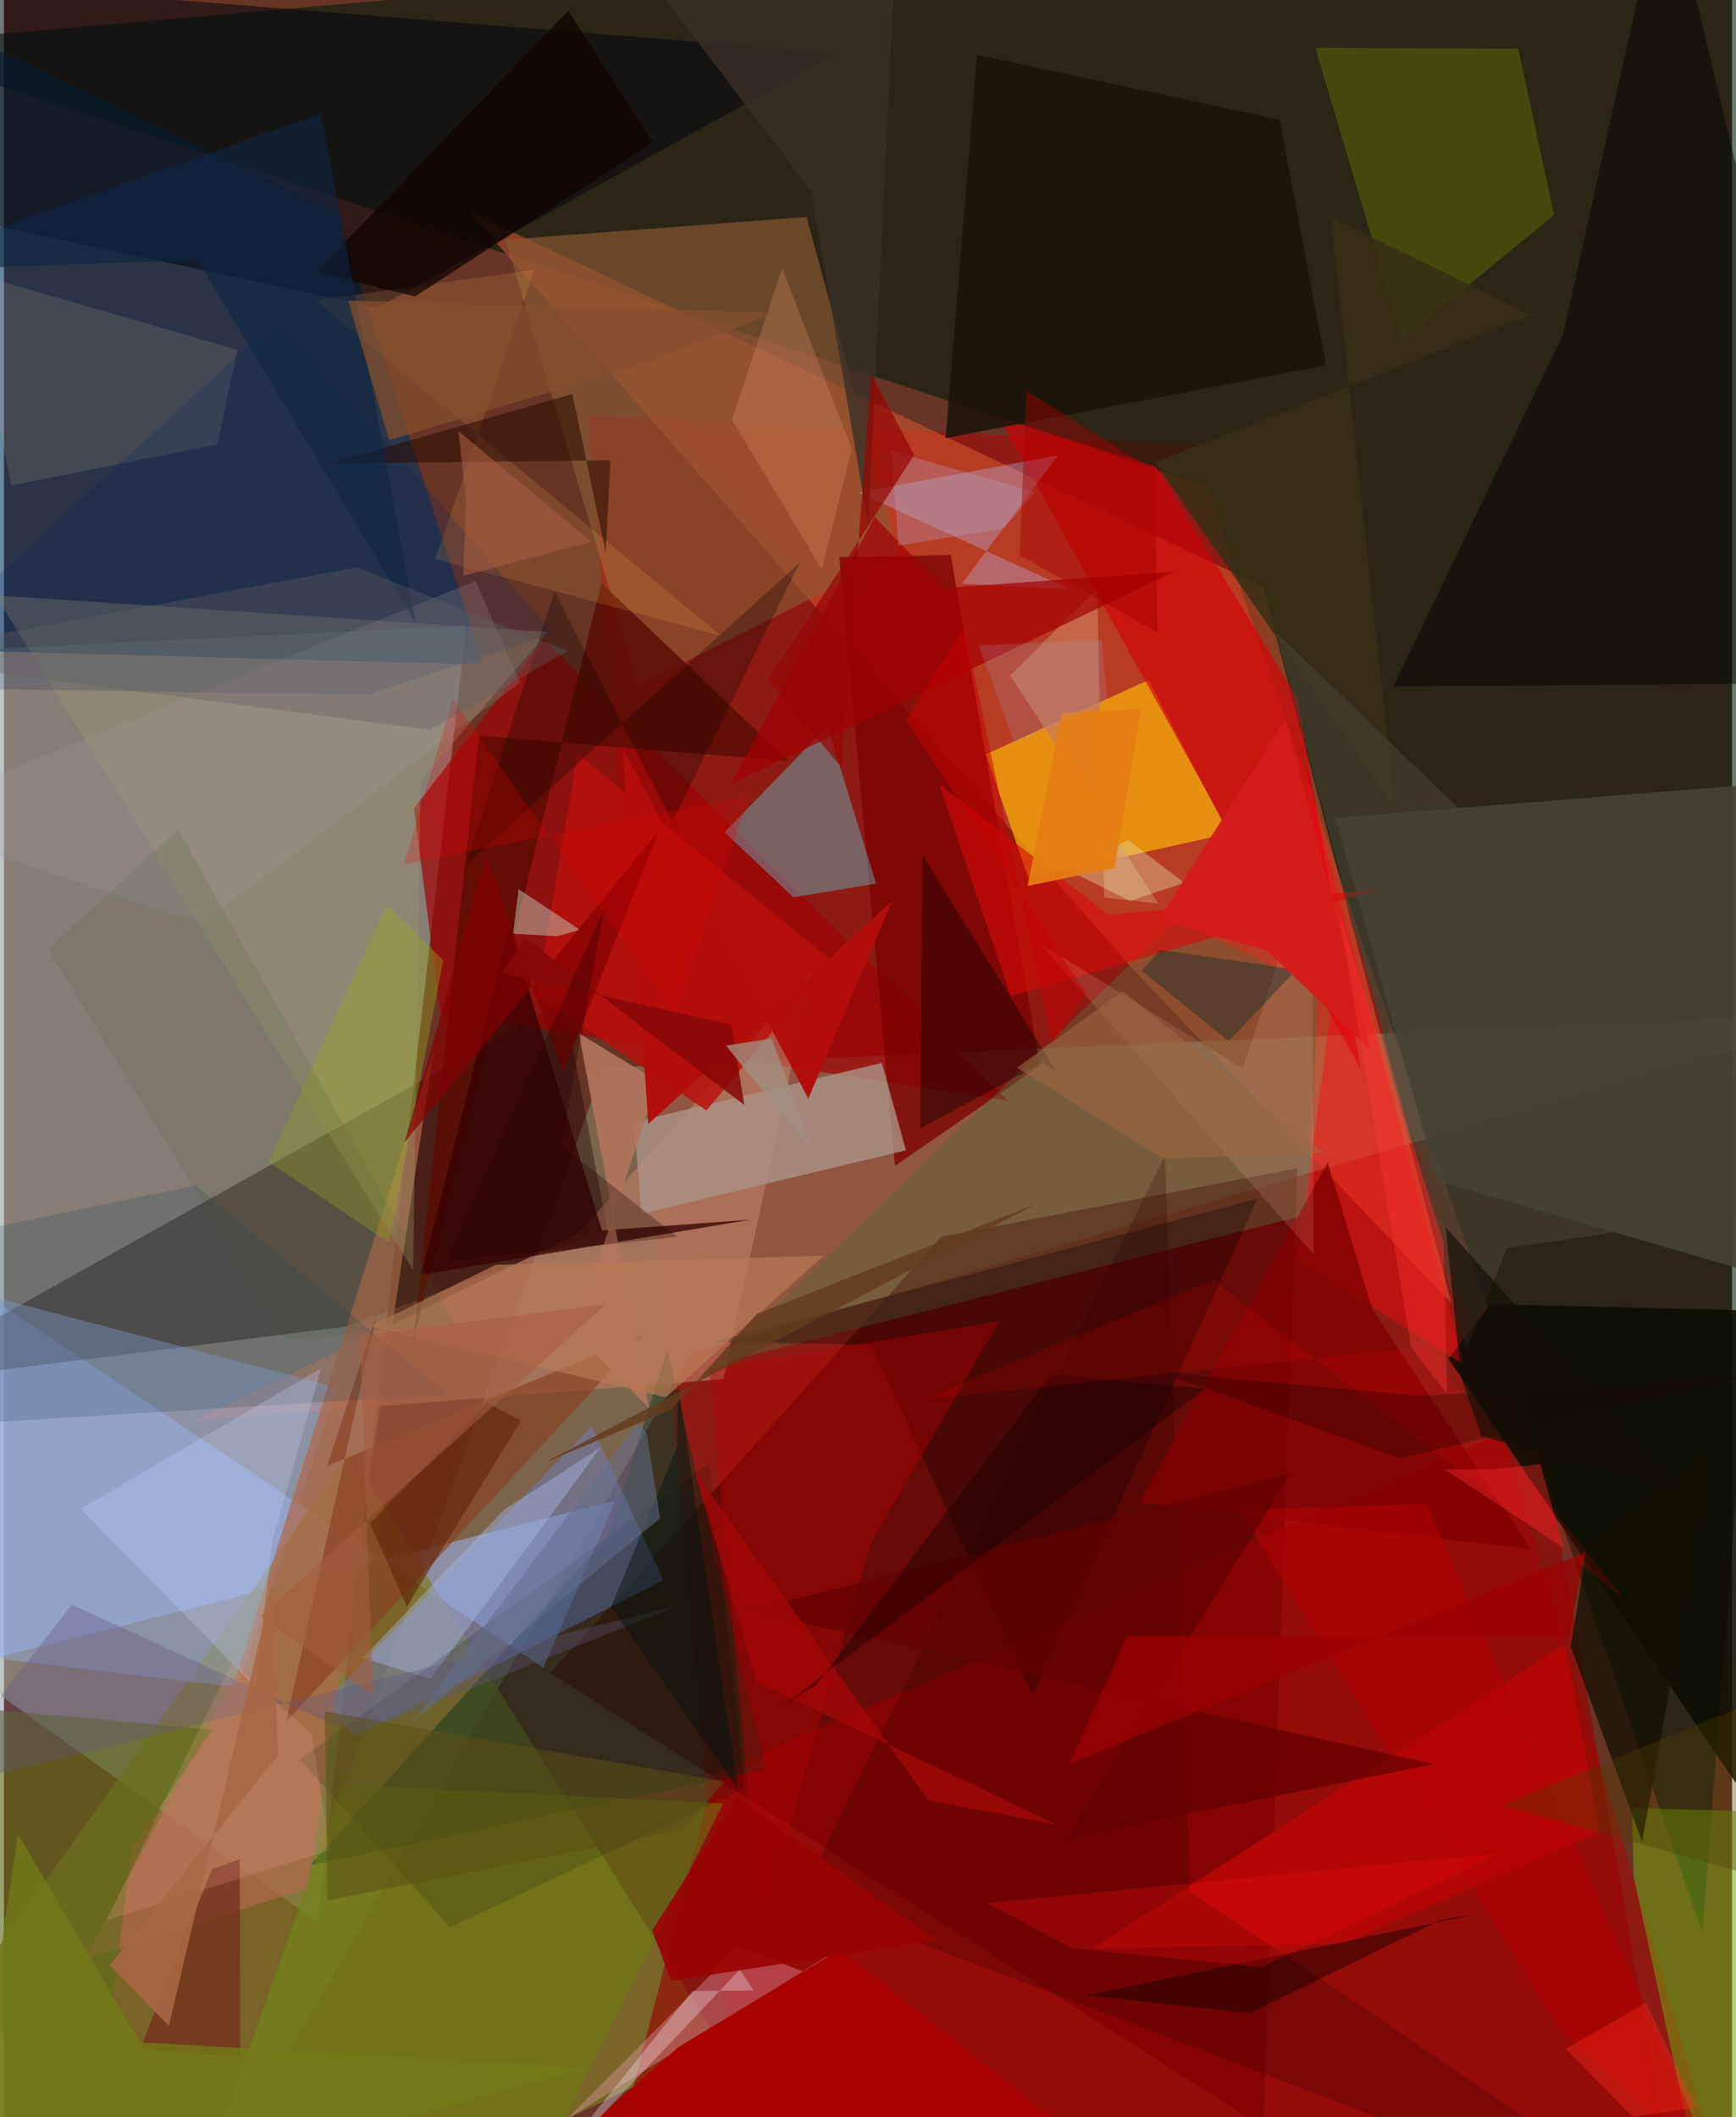 <svg xmlns="http://www.w3.org/2000/svg" width="228" height="278" viewBox="0 0 836 1024"><path fill="#673426" d="M0 0h836v1024H0z"/><path fill="#99a7a2" fill-opacity=".635" d="M-62 316.516v460.476l213.635 152.562 72.063-626.81z"/><path fill="#b70200" fill-opacity=".482" d="M583.86 215.267l-301.642-14.366 73.877 857.173L840.73 1086z"/><path fill="#021c0a" fill-opacity=".588" d="M898-62L-62 21.612l643.41 213.612 240.26 699.624z"/><path fill="#929873" fill-opacity=".478" d="M290.046 516.481L84.258 1086l247.889-431.376L898 489.674z"/><path fill="#00345d" fill-opacity=".584" d="M160.993 102.644L-62-3.78v317.31l293.844 7.98z"/><path fill="#e35c35" fill-opacity=".498" d="M224.967 102.281l384.167 181.476 91.093 346.634-153.993-161.498z"/><path fill="#520000" fill-opacity=".639" d="M264.362 809.166l344.857 219.693 16.464-463.818-172.301 33.141z"/><path fill="#a0bcfc" fill-opacity=".502" d="M295.756 725.845L-62 816.595l.928-225.523L260.993 806.7z"/><path fill="#827828" fill-opacity=".69" d="M-62 1025.286l229.375-322.577 179.546 286.416-86.47 41.329z"/><path fill="#180000" fill-opacity=".376" d="M270.896 484.086l21.077 110.437-126.001 47.006L-62 670.288z"/><path fill="#9f0203" fill-opacity=".686" d="M261.242 309.155l224.48 223.203-274.658-42.12-12.679-99.274z"/><path fill="#464335" fill-opacity=".918" d="M644.122 395.595l49.314 175.548L898 630.531l-8.627-254.573z"/><path fill="#f9b10a" fill-opacity=".71" d="M475.08 364.81l78.626-35.927 38.724 74.268-96.896 21.456z"/><path fill="#bc7d65" fill-opacity=".631" d="M348.034 667.056L92.537 687.14l185.371-90.556 113.15-126.661z"/><path fill="#8b5932" fill-opacity=".659" d="M432.707 268.171L306.8 331.602 242.623 115.94l145.64-11.021z"/><path fill="#900" fill-opacity=".6" d="M284.617 1086l58.987-228.058L742.282 685.42l64.122 363.682z"/><path fill="#040711" fill-opacity=".549" d="M-57.687 97.742L-62-11.658l465.008 37.282-222.111 123.17z"/><path fill="#002f19" fill-opacity=".408" d="M368.4 855.8l-47.46-202.957-28.804 90.7-144.089 158.64z"/><path fill="#7a0000" fill-opacity=".753" d="M458.017 268.472l-53.931.961 26.97 294.502 70.148-48.471z"/><path fill="#5fd9e8" fill-opacity=".365" d="M381.88 433.98l-33.254-31.452 49.719-51.32 23.594 76.125z"/><path fill="#0d0c01" fill-opacity=".875" d="M698.815 657.118L898 951.235v-316.14l-178.75-4.289z"/><path fill="#6e83ce" fill-opacity=".443" d="M154.474 824.145l129.92-134.427 34.593 74.648-149.144 75.569z"/><path fill="#5c643a" fill-opacity=".451" d="M344.351 659.826l286.137-72.39 5.484-109.828-69.104-32.414z"/><path fill="#94aae0" fill-opacity=".435" d="M113.266 816.19L-62 795.104l56.51-167.867 166.732 43.835z"/><path fill="#d20007" fill-opacity=".631" d="M656.446 517.193L481.242 201.662l76.066 24.114 68.603 112.181z"/><path fill="#76a30e" fill-opacity=".537" d="M827.066 1086l-38.672-178.413-.864-33.206L898 877.67z"/><path fill="#af684b" fill-opacity=".714" d="M39.032 947.753l73.898-138.067 95.025-302.009-61.008 405.657z"/><path fill="#ac9387" fill-opacity=".784" d="M308.347 587.045l127.998-30.691-11.66-42.263-119.88 28.61z"/><path fill="#b7cbff" fill-opacity=".314" d="M463.44 282.296l46.502-62.103-96.589 18.02 102.236 46.795z"/><path fill-opacity=".294" d="M606.445 579.772l-262.757 69.261 75.852 1.318 78.122 170.047z"/><path fill="#5a0b03" fill-opacity=".824" d="M229.767 355.828l-31.795 293.114 91.045-366.94 90.434 86.118z"/><path fill="#6c8100" fill-opacity=".396" d="M634.403 23.134l41.993 141.091 73.517-60.251-17.359-80.402z"/><path fill="#010401" fill-opacity=".478" d="M803.838-62L898 330.376l-225.851 1.633 82.094-170.164z"/><path fill="#e9a2b3" fill-opacity=".361" d="M355.321 941.54l34.187 13.119 16.19-13.197-133.67 83.739z"/><path fill="#b70706" fill-opacity=".898" d="M755.062 795.364l-228.467 147.02 120.91-2.193 124.488-54.038z"/><path fill="#300000" fill-opacity=".255" d="M561.655 558.847l11.924 355.602L827.525 1086l-442.29-168.27z"/><path fill="#360000" fill-opacity=".761" d="M289.291 595.137l71.88-5.222-159.317 26.657 42.767-168.073z"/><path fill="#b9100d" fill-opacity=".835" d="M257.59 481.366l82.211 55.735L400.41 464.5l-122.822-99.745z"/><path fill="#1a1207" fill-opacity=".847" d="M455.55 211.914l184.025-35.207-22.449-118.828-146.34-31.338z"/><path fill="#9e9c6f" fill-opacity=".341" d="M263.11 305.663L-4.07 287.978l201.993 326.258 3.69-236.782z"/><path fill="#68830b" fill-opacity=".49" d="M101.815 1039.098L240.13 1086l107.855-213.764-184.782-9.043z"/><path fill="#fd060f" fill-opacity=".416" d="M628.948 370.263l77.384 289.831-80.21-50.93 18.643-142.626z"/><path fill="#b40000" fill-opacity=".388" d="M365.795 932.417L341.196 661.79l140.35-22.745-62.104 107.286z"/><path fill="#894021" fill-opacity=".651" d="M156.357 709.125l24.002-73.61-43.795 197.163 173.309-187.231z"/><path fill="#060000" fill-opacity=".384" d="M443.281 545.786l1.1-132.175 64.46 104.229-6.365-3.98z"/><path fill="#5e6c1a" fill-opacity=".627" d="M61.624 894.318l39.164-57.774L-62 821.87 37.564 1086z"/><path fill="maroon" fill-opacity=".78" d="M640.373 562.341l21.522 70.654 76.854 116.38-189.509-22.584z"/><path fill="#b0a48b" fill-opacity=".188" d="M103.241 215l9.643-45.831-129.702-37.497L3.53 234.781z"/><path fill="#d80908" fill-opacity=".592" d="M452.524 379.306l81.863 63.184 131.69-12.501-179.013 51.786z"/><path fill="#0d3d56" fill-opacity=".184" d="M92.808 573.256L-8.555 594.364-62 691.32l276.415-16.894z"/><path fill="#f5b04a" fill-opacity=".169" d="M346.871 307.504l-196.11-162.253 105.83-14.788-47.917 139.913z"/><path fill="#ca7a58" fill-opacity=".71" d="M558.444 437.023L486.76 326.688l42.097-41.912 3.463 149.32z"/><path fill="#9ba81f" fill-opacity=".388" d="M128.041 561.961l57.234-124.354 27.234 26.856-26.166 136.512z"/><path fill="#aab9e7" fill-opacity=".416" d="M206.311 812.105l-32.765-10.241 68.244-71.577 46.758-30.13z"/><path fill="#111000" fill-opacity=".725" d="M758.012 796.368l7.98-49.11 60.396-45.992-33.896 189.647z"/><path fill="#a30002" fill-opacity=".69" d="M421.286 249.998l33.177 34.405 111.928-7.962L351.428 379.49z"/><path fill="#000400" fill-opacity=".141" d="M341.42 707.89L143.17 851.05l72.672 81.093 142.546-67.128z"/><path fill="#150400" fill-opacity=".314" d="M266.375 286.064l56.914 111.404 61.549-125.105-161.34 145.746z"/><path fill="#c7d7fe" fill-opacity=".263" d="M121.572 815.947l-84.465-86.201 116.34-67.937-23.546 83.03z"/><path fill="#a80202" fill-opacity=".996" d="M404.578 942.827l-78.094 47.143-109.7 96.03h367.41z"/><path fill="#ffb7a3" fill-opacity=".153" d="M633.576 606.799L500.865 456.022l98.47 60.86 33.53-101.851z"/><path fill="#c3d6c2" fill-opacity=".463" d="M278.678 449.744l-29.692-19.68-2.725 21.576 21.299 1.171z"/><path fill="#032262" fill-opacity=".184" d="M-62 332.602l238.439 3.316 89.274-29.424-132.609-152.938z"/><path fill="#0b0001" fill-opacity=".424" d="M694.895 928.653l-92.19 45.022-79.29-8.62 190.006-39.414z"/><path fill="#b3745c" fill-opacity=".894" d="M278.153 499.78l33.89 181.325-36.152-36.55 40.517-121.576z"/><path fill="#270800" fill-opacity=".525" d="M274.985 190.543l-117.48 33.649 135.897-1.605-2.278 44.63z"/><path fill="#732f1d" fill-opacity=".757" d="M100.65 904.025l-34.826 86.95 48.527 3.92-.332-95.534z"/><path fill="#b40001" fill-opacity=".569" d="M688.003 727.36l-90.393 2.996 155.322 251.586 77.406 72.087z"/><path fill="#022828" fill-opacity=".376" d="M592.513 503.595l-42.142-34.113 9.154-10.048 65.72 9.596z"/><path fill="#0f0300" fill-opacity=".733" d="M273.048 5.252l40.82 63.697-115.053 74.44-47.872-11.795z"/><path fill="#eb9773" fill-opacity=".259" d="M376.446 129.635l33.754 87.527-14.57 58.089-43.423-72.155z"/><path fill="#a397a1" fill-opacity=".231" d="M249.711 330.108L95.661 446.93l-152.393-50.775 284.847-115.14z"/><path fill="#630000" fill-opacity=".722" d="M360.319 779.11l331.174 74.122-177.705 36.13 108.81-176.892z"/><path fill="#3a3025" fill-opacity=".784" d="M390.62 92.593l27.51 161.408 13.308-280.753L319.68-.809z"/><path fill="#0e2442" fill-opacity=".612" d="M-62 131.375l215.526-76.499 45.766 246.697-105.819-175.87z"/><path fill="#382d15" fill-opacity=".867" d="M738.8 152.373l-182.014 71.19 116.233 167.2-31.226-285.787z"/><path fill="#b87953" fill-opacity=".698" d="M320.257 675.843l76.226-68.518-158.594 4.448-60.625 29.734z"/><path fill="#b20e0c" fill-opacity=".988" d="M311.734 543.6l117.88-107.794-40.468 95.549L299.368 361.9z"/><path fill="#635380" fill-opacity=".349" d="M32.901 776.094l137.18 63.113 156.156-62.682-363.875 90.11z"/><path fill="#eae9a9" fill-opacity=".361" d="M571.038 426.975l-26.27 8.746-29.017-14.336 28.073-15.142z"/><path fill="#f5e9f6" fill-opacity=".322" d="M333.019 963.003l-73.8 91.8 96.747-102.16 6.687 10.058z"/><path fill="#f2a692" fill-opacity=".204" d="M148.738 838.547l9.075 56.188L49.624 928.84l60.735-124.98z"/><path fill="#830100" fill-opacity=".702" d="M233.324 414.037l37.203 104.684 46.476-117.158-123.216 150.964z"/><path fill="#5a2005" fill-opacity=".529" d="M233.604 678.44l16.588 8.678-55.313 89.908-17.752-40.165z"/><path fill="#a30807" fill-opacity=".773" d="M508.659 882.306l-61.59-11.548-112.705-158.76 29.808 101.35z"/><path fill="#00140d" fill-opacity=".463" d="M325.899 668.051l29.205 197.369-61.429-88.07 32.18-77.997z"/><path fill="#87502c" fill-opacity=".706" d="M310.215 175.755l-123.89 37.148-19.821-67.544 207.032 5.82z"/><path fill="#9c0000" fill-opacity=".722" d="M543.404 791.257l-28.093 61.906 249.583-102.307-7.85 41.346z"/><path fill="#474234" fill-opacity=".592" d="M898 578.38L615.23 305.662l92.324 346.667 19.6-48.608z"/><path fill="#e47d12" fill-opacity=".941" d="M550.113 343.087l-12.836 76.739-42.081 8.703 16.54-83.739z"/><path fill="#a45e3e" fill-opacity=".58" d="M291.087 630.924l-118.89 14.896 6.417 174.311-54.54-38.286z"/><path fill="#b3a6c1" fill-opacity=".318" d="M432.666 263.894l50.78-8.22 15.39-17.66-69.42-19.924z"/><path fill="#616f8e" fill-opacity=".525" d="M306.827 687.682L197.1 833.31l120.322-98.905-6.48-41.088z"/><path fill="#190000" fill-opacity=".42" d="M392.915 815.04l113.6-150.223 74.64 6.904L377.07 824.538z"/><path fill="#990402" fill-opacity=".898" d="M322.62 958.123l-8.942-24.544 40.818-64.117 96.543 68.853z"/><path fill="#fd0000" fill-opacity=".141" d="M444.863 676.778l242.03-25.202 97.128 121.91-199.053-154.382z"/><path fill="#960604" fill-opacity=".722" d="M405.092 370.976l14.511-190.236 20.719 39.395-70.788 109.094z"/><path fill="#e80300" fill-opacity=".231" d="M217.05 338l107.563 152.575L360.55 384.77l-166.915 33.318z"/><path fill="#d41d1a" fill-opacity=".961" d="M661.239 508.12L619.98 347.804l-61.502 97.202 52.567 14.698z"/><path fill="#870807" fill-opacity=".855" d="M351.862 495.686l6.346 38.816-106.193-80.966-11.17 17.06z"/><path fill="#727c19" fill-opacity=".769" d="M-22.81 1086l304.739-85.918-216.111-12.318L6.75 886.961z"/><path fill="#f7100f" fill-opacity=".247" d="M723.997 896.43l-248.54 23.996 41.369 21.841 91.2 9.15z"/><path fill="#645e64" fill-opacity=".357" d="M170.748 274.401l101.964 40.519-66.69 38.065L-62 317.775z"/><path fill="#160000" fill-opacity=".282" d="M685.426 675.124l157.319-9.268-167.49 39.49-115.354-41.522z"/><path fill="#633b1d" fill-opacity=".816" d="M261.312 707.566l61.454-25.846 41.415-46.174 135.052-53.208z"/><path fill="#c60200" fill-opacity=".514" d="M464.603 303.347l-28.257 44.73 86.85 131.946-16.158 25.486z"/><path fill="#9e6641" fill-opacity=".592" d="M560.991 560.476l77.174-2.932-96.858-78.162-51.237 37.005z"/><path fill="#3e5d2e" fill-opacity=".133" d="M84.298 401.119l-62.925 58.034L137.108 648.4l81.226-8.005z"/><path fill="#fc281b" fill-opacity=".376" d="M787.924 1023.91l-32.485-32.948 39.033-22.276 24.005 50.545z"/><path fill="#210000" fill-opacity=".306" d="M290.486 439.043l-20.889 114.93 56.166 44.222-111.717 12.146z"/><path fill="#a40000" fill-opacity=".443" d="M491.273 268.414l3.423-79.285 61.894 38.344 1.504 78.502z"/><path fill="#a39dbd" fill-opacity=".208" d="M471.56 312.213l17.236 47.347 44.82-20.896-2.548-29.29z"/><path fill="#a35c3f" fill-opacity=".616" d="M223.55 242.364l-3.692-33.895 64.27 53.547-61.94 16.497z"/><path fill="#a19082" fill-opacity=".773" d="M349.367 505.721l8.387 10.614 33.926 40.872-20.323-54.927z"/><path fill="#a86744" fill-opacity=".867" d="M51.12 950.585l81.407-101.653-2.662-82.513L79.786 979.93z"/><path fill="#120f05" fill-opacity=".643" d="M697.426 593.497L812.346 722.1l-97.578-27.548-9.717-28z"/><path fill="#fc2d2e" fill-opacity=".376" d="M754.438 748.546l-11.2-40.474-22.072 2.634-24.108.03z"/><path fill="#4e3d00" fill-opacity=".349" d="M898 921.627l-173.379-48.544 151.824-62.274-6.808 54.823z"/><path fill="#ff3833" fill-opacity=".365" d="M696.439 600.66l-50.486-158.838 34.878 210.015 17.225 22.25z"/><path fill="#5a5016" fill-opacity=".525" d="M348.59 861.7l-19.615 23.248-172.438 34.225-1.328-91.478z"/></svg>